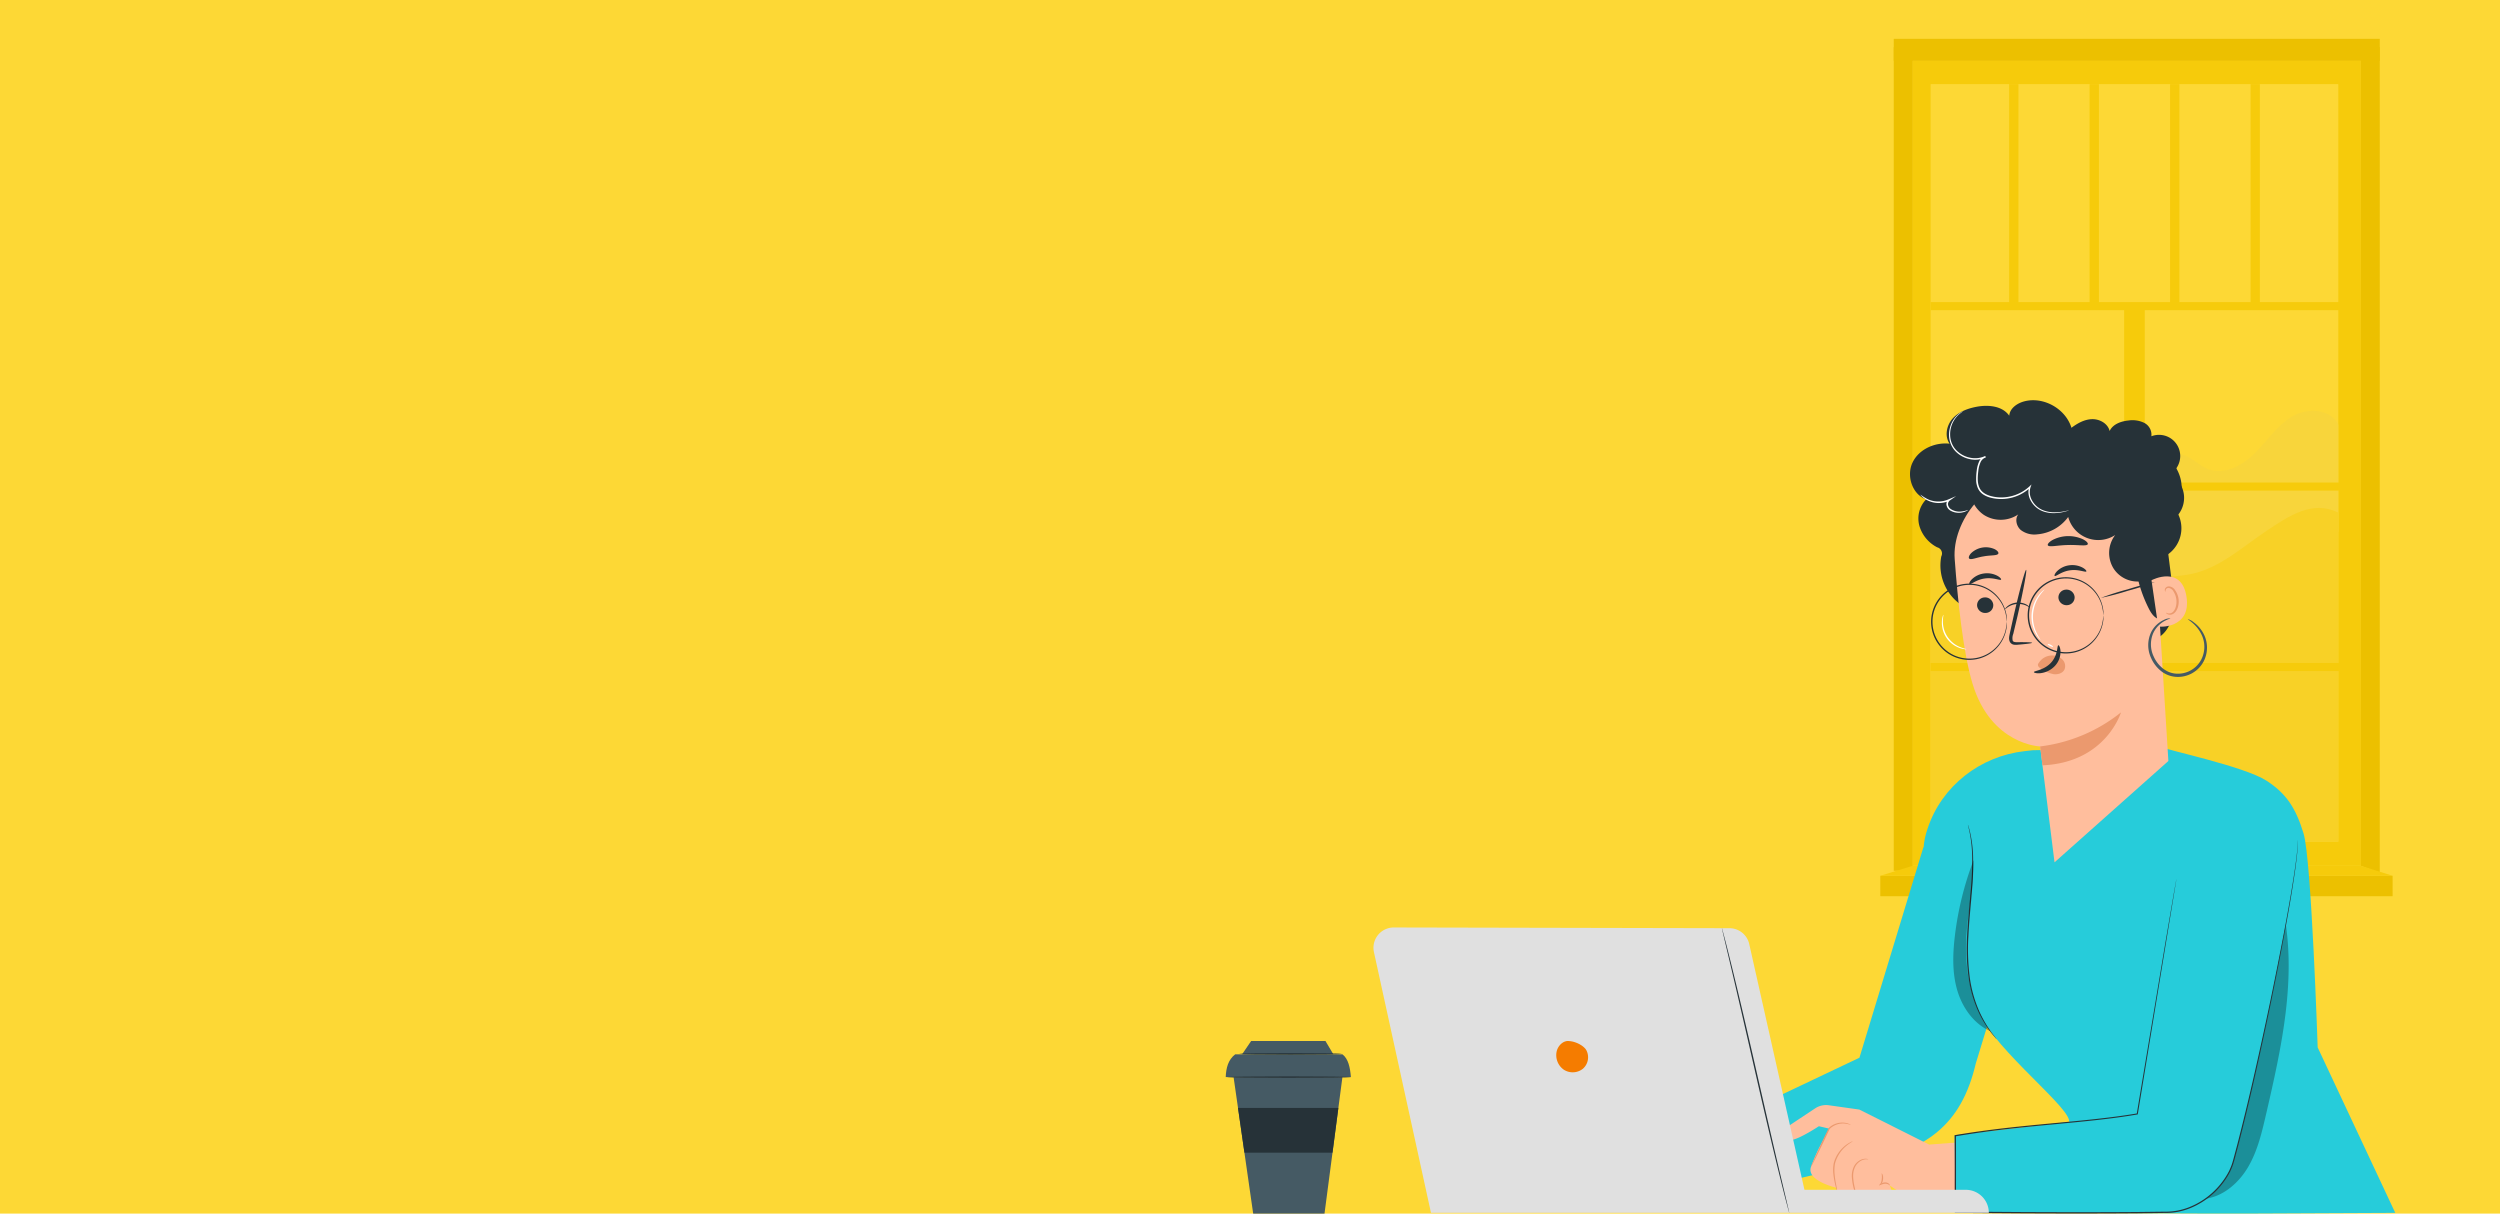<svg xmlns="http://www.w3.org/2000/svg" width="1030" height="500" viewBox="0 0 1030 500">
  <g id="Grupo_124214" data-name="Grupo 124214" transform="translate(-285 -5818)">
    <rect id="Rectángulo_35200" data-name="Rectángulo 35200" width="1030" height="500" transform="translate(285 5818)" fill="#fdd835"/>
    <g id="Grupo_82813" data-name="Grupo 82813" transform="translate(741.538 5798.474)">
      <g id="Background_Complete" data-name="Background Complete" transform="translate(318.148 35.526)">
        <g id="Grupo_82545" data-name="Grupo 82545">
          <g id="Grupo_82527" data-name="Grupo 82527" transform="translate(13.348 9.049)">
            <rect id="Rectángulo_35187" data-name="Rectángulo 35187" width="184.62" height="331.657" fill="#f6cb0b"/>
          </g>
          <g id="Grupo_82528" data-name="Grupo 82528" transform="translate(20.726 18.667)">
            <rect id="Rectángulo_35188" data-name="Rectángulo 35188" width="167.964" height="312.159" fill="#fdd835"/>
          </g>
          <g id="Grupo_82529" data-name="Grupo 82529" transform="translate(197.969 3.424)">
            <path id="Trazado_116401" data-name="Trazado 116401" d="M471.255,378.836l-7.809-2.99V38.565h7.809Z" transform="translate(-463.447 -38.565)" fill="#ecc000"/>
          </g>
          <g id="Grupo_82530" data-name="Grupo 82530" transform="translate(61.902 153.276)">
            <path id="Trazado_116402" data-name="Trazado 116402" d="M342.7,238.568q21.811-20.273,43.621-40.544c5.528-5.139,12.752-10.673,19.861-8.141,3.42,1.218,5.993,4.137,9.343,5.533,6.7,2.79,14.347-1.237,19.5-6.348s9.213-11.5,15.451-15.209,15.93-3.234,19.013,3.333v44.127L406.1,248.461Z" transform="translate(-342.705 -171.54)" fill="#f8d53b"/>
          </g>
          <g id="Grupo_82531" data-name="Grupo 82531" transform="translate(20.726 192.188)">
            <path id="Trazado_116403" data-name="Trazado 116403" d="M306.166,208.823c16.074-6.546,32.115-.983,43.62,12.013,2.423,2.735,4.627,5.895,7.954,7.4,4.507,2.043,9.712.514,14.627-.043a36.787,36.787,0,0,1,34.6,16.77l-53.666,26.4-47.133-.343Z" transform="translate(-306.166 -206.069)" fill="#f8d126"/>
          </g>
          <g id="Grupo_82532" data-name="Grupo 82532" transform="translate(20.726 193.272)" style="isolation: isolate">
            <path id="Trazado_116404" data-name="Trazado 116404" d="M474.129,208.92c-10.586-5.113-19.906,1.073-29.673,7.618s-18.843,14.937-30.3,17.573c-7.655,1.761-15.858.784-23.257,3.42-15.078,5.37-23.8,24.515-39.775,25.428-8.676.5-16.458-4.763-24.2-8.709s-13.851-7.692-20.756-2.414v92.749H474.129Z" transform="translate(-306.166 -207.031)" fill="#f8d126"/>
          </g>
          <g id="Grupo_82533" data-name="Grupo 82533" transform="translate(20.726 108.466)">
            <rect id="Rectángulo_35189" data-name="Rectángulo 35189" width="171.611" height="3.324" fill="#f6cb0b"/>
          </g>
          <g id="Grupo_82534" data-name="Grupo 82534" transform="translate(20.726 182.803)">
            <rect id="Rectángulo_35190" data-name="Rectángulo 35190" width="171.611" height="3.324" fill="#f6cb0b"/>
          </g>
          <g id="Grupo_82535" data-name="Grupo 82535" transform="translate(20.726 257.141)">
            <rect id="Rectángulo_35191" data-name="Rectángulo 35191" width="171.611" height="3.324" fill="#f6cb0b"/>
          </g>
          <g id="Grupo_82536" data-name="Grupo 82536" transform="translate(100.464 110.128)">
            <rect id="Rectángulo_35192" data-name="Rectángulo 35192" width="229.549" height="8.486" transform="translate(0 229.549) rotate(-90)" fill="#f6cb0b"/>
          </g>
          <g id="Grupo_82537" data-name="Grupo 82537" transform="translate(53.068 18.667)">
            <rect id="Rectángulo_35193" data-name="Rectángulo 35193" width="3.844" height="91.461" fill="#f6cb0b"/>
          </g>
          <g id="Grupo_82538" data-name="Grupo 82538" transform="translate(86.226 18.667)">
            <rect id="Rectángulo_35194" data-name="Rectángulo 35194" width="3.844" height="91.461" fill="#f6cb0b"/>
          </g>
          <g id="Grupo_82539" data-name="Grupo 82539" transform="translate(119.383 18.667)">
            <rect id="Rectángulo_35195" data-name="Rectángulo 35195" width="3.844" height="91.461" fill="#f6cb0b"/>
          </g>
          <g id="Grupo_82540" data-name="Grupo 82540" transform="translate(152.541 18.667)">
            <rect id="Rectángulo_35196" data-name="Rectángulo 35196" width="3.844" height="91.461" fill="#f6cb0b"/>
          </g>
          <g id="Grupo_82541" data-name="Grupo 82541" transform="translate(5.54 3.424)">
            <rect id="Rectángulo_35197" data-name="Rectángulo 35197" width="7.809" height="339.334" fill="#ecc000"/>
          </g>
          <g id="Grupo_82542" data-name="Grupo 82542" transform="translate(5.54)">
            <rect id="Rectángulo_35198" data-name="Rectángulo 35198" width="200.237" height="9.049" fill="#ecc000"/>
          </g>
          <g id="Grupo_82543" data-name="Grupo 82543" transform="translate(0 344.811)">
            <rect id="Rectángulo_35199" data-name="Rectángulo 35199" width="211.063" height="8.431" fill="#ecc000"/>
          </g>
          <g id="Grupo_82544" data-name="Grupo 82544" transform="translate(0 340.706)">
            <path id="Trazado_116405" data-name="Trazado 116405" d="M485.743,337.86l13.094,4.106H287.774l13.348-4.106Z" transform="translate(-287.774 -337.86)" fill="#f6cb0b"/>
          </g>
        </g>
      </g>
      <g id="Coffee" transform="translate(48.462 448.419)">
        <g id="Grupo_82554" data-name="Grupo 82554">
          <g id="Grupo_82546" data-name="Grupo 82546" transform="translate(3.234 14.868)">
            <path id="Trazado_116406" data-name="Trazado 116406" d="M51.332,415.111l8.076,56.239H88.794l7.383-56.239Z" transform="translate(-51.332 -415.111)" fill="#455a64"/>
          </g>
          <g id="Grupo_82547" data-name="Grupo 82547" transform="translate(0 5.489)">
            <path id="Trazado_116407" data-name="Trazado 116407" d="M48.462,416.167c.143-3.781,1.009-7.154,3.9-9.379H96.541c2.425,1.835,3.166,5.395,3.489,9.379Z" transform="translate(-48.462 -406.788)" fill="#455a64"/>
          </g>
          <g id="Grupo_82548" data-name="Grupo 82548" transform="translate(6.736)">
            <path id="Trazado_116408" data-name="Trazado 116408" d="M54.44,407.406l3.734-5.489H88.791l3.258,5.489Z" transform="translate(-54.44 -401.917)" fill="#455a64"/>
          </g>
          <g id="Grupo_82550" data-name="Grupo 82550" transform="translate(5.488 5.012)">
            <g id="Grupo_82549" data-name="Grupo 82549">
              <path id="Trazado_116409" data-name="Trazado 116409" d="M95.726,406.655c0,.161-9.491.291-21.2.291s-21.2-.13-21.2-.291,9.489-.291,21.2-.291S95.726,406.495,95.726,406.655Z" transform="translate(-53.332 -406.364)" fill="#263238"/>
            </g>
          </g>
          <g id="Grupo_82552" data-name="Grupo 82552" transform="translate(0.459 14.578)">
            <g id="Grupo_82551" data-name="Grupo 82551">
              <path id="Trazado_116410" data-name="Trazado 116410" d="M99.978,415.144c0,.16-11.442.291-25.553.291s-25.556-.131-25.556-.291,11.439-.291,25.556-.291S99.978,414.983,99.978,415.144Z" transform="translate(-48.869 -414.853)" fill="#263238"/>
            </g>
          </g>
          <g id="Grupo_82553" data-name="Grupo 82553" transform="translate(5.058 27.568)">
            <path id="Trazado_116411" data-name="Trazado 116411" d="M52.95,426.38H94.3l-2.419,18.429H55.6Z" transform="translate(-52.95 -426.38)" fill="#263238"/>
          </g>
        </g>
      </g>
      <g id="Character" transform="translate(109.327 184.421)">
        <g id="Grupo_82812" data-name="Grupo 82812" transform="translate(0 0)">
          <g id="Grupo_82805" data-name="Grupo 82805" transform="translate(144.785)">
            <g id="Grupo_82583" data-name="Grupo 82583" transform="translate(0 143.133)">
              <g id="Grupo_82555" data-name="Grupo 82555" transform="translate(0 40.961)">
                <path id="Trazado_116412" data-name="Trazado 116412" d="M312.759,331.012,286.392,417.8l-55.441,26.33,3.669,29.783,52.046-12.394c27.293-5.521,41.617-15.727,47.662-41.358l10.441-34.127Z" transform="translate(-230.951 -331.012)" fill="#26ccda"/>
              </g>
              <g id="Grupo_82580" data-name="Grupo 82580" transform="translate(20.914)">
                <g id="Grupo_82557" data-name="Grupo 82557" transform="translate(166.911 16.053)">
                  <g id="Grupo_82556" data-name="Grupo 82556">
                    <path id="Trazado_116413" data-name="Trazado 116413" d="M424.791,308.961a9.494,9.494,0,0,1-1.569.165,39.318,39.318,0,0,0-4.239.523,19.494,19.494,0,0,0-5.905,2.105,27.861,27.861,0,0,0-6.172,4.582,30.412,30.412,0,0,0-4.466,6.283,54.726,54.726,0,0,0-2.717,5.726c-.683,1.674-1.181,3.051-1.524,4a9.2,9.2,0,0,1-.571,1.469,8.279,8.279,0,0,1,.367-1.536c.282-.976.726-2.378,1.367-4.081A48.933,48.933,0,0,1,402,322.376a29.651,29.651,0,0,1,4.513-6.42,27.253,27.253,0,0,1,6.33-4.647,19.036,19.036,0,0,1,6.076-2.042,29.9,29.9,0,0,1,4.3-.354A8.06,8.06,0,0,1,424.791,308.961Z" transform="translate(-397.622 -308.909)" fill="#263238"/>
                  </g>
                </g>
                <g id="Grupo_82569" data-name="Grupo 82569" transform="translate(0 147.258)">
                  <g id="Grupo_82558" data-name="Grupo 82558">
                    <path id="Trazado_116414" data-name="Trazado 116414" d="M249.51,437.484l16.411-10.877a8.147,8.147,0,0,1,5.5-1.19l12.558,1.772,28.777,14.432,14.485-1.113-1.182,25.069s-12.825-.02-17.835-1.146-11.78-6.017-11.78-6.017,1.544,2.623.591,4.543-7.869,4.631-7.869,4.631-4.871,1.418-5.524-2c0,0-8.49.651-8.954-6.138,0,0-12.758-2.906-10.591-8.733,1.609-4.327,3.179-7.465,3.179-7.465l4.273-8.214-4.226-.98s-8.043,5.328-11.445,5.7S249.51,437.484,249.51,437.484Z" transform="translate(-249.51 -425.337)" fill="#ffbe9d"/>
                  </g>
                  <g id="Grupo_82560" data-name="Grupo 82560" transform="translate(23.688 14.925)">
                    <g id="Grupo_82559" data-name="Grupo 82559">
                      <path id="Trazado_116415" data-name="Trazado 116415" d="M278.627,438.587c.051.094-1.215.636-2.857,2.053a14.314,14.314,0,0,0-4.436,6.984,15.674,15.674,0,0,0-.186,4.606c.128,1.429.339,2.711.532,3.785a30.429,30.429,0,0,1,.6,3.5,3.17,3.17,0,0,1-.329-.9c-.176-.588-.408-1.446-.652-2.519a33.86,33.86,0,0,1-.656-3.815,15.226,15.226,0,0,1,.156-4.777,13.806,13.806,0,0,1,4.722-7.158,12.046,12.046,0,0,1,2.209-1.411A2.808,2.808,0,0,1,278.627,438.587Z" transform="translate(-270.53 -438.582)" fill="#eb996e"/>
                    </g>
                  </g>
                  <g id="Grupo_82562" data-name="Grupo 82562" transform="translate(31.388 22.117)">
                    <g id="Grupo_82561" data-name="Grupo 82561">
                      <path id="Trazado_116416" data-name="Trazado 116416" d="M284.186,445.218a6.681,6.681,0,0,1-.894-.026,4.738,4.738,0,0,0-2.257.664,5.993,5.993,0,0,0-2.359,2.529,8.847,8.847,0,0,0-.754,4.218,25.08,25.08,0,0,0,.68,4.357c.285,1.34.561,2.539.832,3.535.532,1.995,1.018,3.184.939,3.217a2.643,2.643,0,0,1-.44-.8,21.8,21.8,0,0,1-.872-2.312c-.321-.993-.638-2.2-.951-3.534a23.03,23.03,0,0,1-.736-4.446,9.02,9.02,0,0,1,.851-4.467,6.187,6.187,0,0,1,2.625-2.643,4.538,4.538,0,0,1,2.45-.536A1.866,1.866,0,0,1,284.186,445.218Z" transform="translate(-277.363 -444.964)" fill="#eb996e"/>
                    </g>
                  </g>
                  <g id="Grupo_82564" data-name="Grupo 82564" transform="translate(42.61 31.874)">
                    <g id="Grupo_82563" data-name="Grupo 82563">
                      <path id="Trazado_116417" data-name="Trazado 116417" d="M287.333,454.929c-.055-.037.066-.335.453-.642a3.322,3.322,0,0,1,1.76-.655,2.445,2.445,0,0,1,1.836.514c.382.357.409.7.352.714-.08.039-.234-.2-.584-.4a2.7,2.7,0,0,0-1.56-.277A7,7,0,0,0,287.333,454.929Z" transform="translate(-287.321 -453.621)" fill="#eb996e"/>
                    </g>
                  </g>
                  <g id="Grupo_82566" data-name="Grupo 82566" transform="translate(42.886 28.17)">
                    <g id="Grupo_82565" data-name="Grupo 82565">
                      <path id="Trazado_116418" data-name="Trazado 116418" d="M288.364,450.34c.056-.044.3.188.441.663a4.521,4.521,0,0,1,.115,1.874,3.609,3.609,0,0,1-.678,1.768c-.317.4-.64.5-.668.438-.046-.072.157-.264.344-.649a5.257,5.257,0,0,0,.46-1.632,8.049,8.049,0,0,0,.048-1.722C288.39,450.64,288.3,450.385,288.364,450.34Z" transform="translate(-287.566 -450.334)" fill="#eb996e"/>
                    </g>
                  </g>
                  <g id="Grupo_82568" data-name="Grupo 82568" transform="translate(14.586 7.222)">
                    <g id="Grupo_82567" data-name="Grupo 82567">
                      <path id="Trazado_116419" data-name="Trazado 116419" d="M262.459,449.9a3.954,3.954,0,0,1,.359-1.007c.264-.633.663-1.542,1.165-2.658,1.005-2.236,2.429-5.307,4.031-8.684.578-1.209,1.135-2.376,1.655-3.463l.019-.042.03-.029a7.752,7.752,0,0,1,3.442-1.979,7.94,7.94,0,0,1,3.118-.232,6.9,6.9,0,0,1,1.974.538,2,2,0,0,1,.632.373,13.457,13.457,0,0,0-2.639-.581,7.9,7.9,0,0,0-6.151,2.249l.048-.071c-.513,1.091-1.064,2.259-1.634,3.472-1.6,3.379-3.081,6.423-4.176,8.615-.548,1.1-1,1.98-1.323,2.585A4.017,4.017,0,0,1,262.459,449.9Z" transform="translate(-262.453 -431.746)" fill="#eb996e"/>
                    </g>
                  </g>
                </g>
                <g id="Grupo_82579" data-name="Grupo 82579" transform="translate(60.893)">
                  <g id="Grupo_82570" data-name="Grupo 82570">
                    <path id="Trazado_116420" data-name="Trazado 116420" d="M465.97,418.162s-2.552-77.4-5.807-88.1-7.238-16.577-15.29-21.782c-9.172-5.928-41.241-12.637-42.338-13.617l-53.949,1.069-3.242.358c-18.39,2.037-34.282,14.343-40.09,31.911q-.335,1.011-.641,2.06c-6.536,22.368,19.1,54.531,19.095,53.116.064,6.679.5,13.08,1.644,17.644,3.72,14.888,36.274,39.869,38.135,47.145s2.8,38.367,2.8,38.367,50.839.385,73.589.273c18.494-.092,58.054-.273,58.054-.273Z" transform="translate(-303.545 -294.664)" fill="#26ccda"/>
                  </g>
                  <g id="Grupo_82572" data-name="Grupo 82572" transform="translate(17.823 31.719)">
                    <g id="Grupo_82571" data-name="Grupo 82571">
                      <path id="Trazado_116421" data-name="Trazado 116421" d="M319.84,322.811a5.875,5.875,0,0,1,.3.882,25.92,25.92,0,0,1,.685,2.582,50.53,50.53,0,0,1,1.173,9.752,127.18,127.18,0,0,1-.516,14.556c-.426,5.462-1.086,11.448-1.4,17.75a90.348,90.348,0,0,0,.59,17.726,51.9,51.9,0,0,0,3.971,13.88,50.019,50.019,0,0,0,4.908,8.434c.684.931,1.26,1.621,1.623,2.111a5.817,5.817,0,0,1,.544.757,5.9,5.9,0,0,1-.629-.686c-.391-.468-1-1.138-1.708-2.053a46.84,46.84,0,0,1-5.09-8.4,51.152,51.152,0,0,1-4.119-13.967,88.584,88.584,0,0,1-.638-17.83c.316-6.323.992-12.312,1.445-17.764a134.816,134.816,0,0,0,.632-14.5,54.473,54.473,0,0,0-.994-9.719c-.192-1.142-.448-2-.583-2.6A5.986,5.986,0,0,1,319.84,322.811Z" transform="translate(-319.361 -322.811)" fill="#263238"/>
                    </g>
                  </g>
                  <g id="Grupo_82574" data-name="Grupo 82574" transform="translate(116.158 67.145)" opacity="0.3">
                    <g id="Grupo_82573" data-name="Grupo 82573">
                      <path id="Trazado_116422" data-name="Trazado 116422" d="M438.778,354.247A788.59,788.59,0,0,0,412.606,462.39l-5.985,10.59c7.531-1.049,13.826-6.616,17.661-13.183s5.6-14.1,7.314-21.512C437.987,410.671,444.4,382.027,438.778,354.247Z" transform="translate(-406.621 -354.247)"/>
                    </g>
                  </g>
                  <g id="Grupo_82578" data-name="Grupo 82578" transform="translate(12.848 19.619)">
                    <g id="Grupo_82575" data-name="Grupo 82575">
                      <path id="Trazado_116423" data-name="Trazado 116423" d="M314.946,452.13l75.255-8.766s15.721-95.16,16.159-96.854,5.7-31.324,20.608-33.864,28.5,3.386,29.377,17.779c.7,11.513-16,94.179-26.525,132.463-3.027,11.01-15.1,20.758-26.893,20.981-30.755.579-87.63,0-87.63,0Z" transform="translate(-314.946 -312.074)" fill="#26ccda"/>
                    </g>
                    <g id="Grupo_82577" data-name="Grupo 82577" transform="translate(0 18.351)">
                      <g id="Grupo_82576" data-name="Grupo 82576">
                        <path id="Trazado_116424" data-name="Trazado 116424" d="M406.359,344.443c-.3,1.824-6.283,38.2-15.938,96.89l-.026.158-.158.027c-22.162,3.8-47.449,4.3-74.978,9.023l.221-.265c.1,8.8-.019,22,.088,31.522l-.269-.269,28.471.2c15.923.074,31.471.091,46.484-.027l11.156-.14a26.189,26.189,0,0,0,10.58-2,31.733,31.733,0,0,0,15.452-13.665l.609-1.126.507-1.169a19.966,19.966,0,0,0,.868-2.379c.489-1.618.888-3.271,1.332-4.889.885-3.241,1.672-6.462,2.477-9.628q2.372-9.51,4.427-18.489c2.756-11.954,5.178-23.123,7.322-33.333,4.239-20.43,7.382-37.025,9.227-48.545.463-2.879.871-5.439,1.157-7.665q.228-1.667.42-3.078.147-1.411.266-2.559a31.243,31.243,0,0,0,.236-3.481c.027-.787.055-1.19.055-1.19s.01.4,0,1.19a28.7,28.7,0,0,1-.181,3.49q-.108,1.149-.24,2.566-.181,1.411-.394,3.083c-.27,2.231-.663,4.794-1.109,7.678-1.781,11.536-4.866,28.145-9.057,48.591-2.121,10.217-4.521,21.393-7.258,33.357q-2.055,8.971-4.4,18.5c-.8,3.169-1.584,6.392-2.466,9.637-.444,1.624-.837,3.265-1.331,4.905a20.508,20.508,0,0,1-.885,2.432l-.517,1.193-.619,1.147a32.221,32.221,0,0,1-15.7,13.907,26.743,26.743,0,0,1-10.77,2.051l-11.161.146c-15.017.125-30.567.113-46.491.039l-28.474-.2-.267,0,0-.267c-.1-9.517.019-22.719-.076-31.522l0-.228.224-.037c27.534-4.688,52.826-5.167,74.992-8.941l-.183.184c4.916-29.393,8.965-53.6,11.786-70.474,1.439-8.418,2.565-15,3.332-19.5.4-2.231.7-3.941.908-5.1S406.359,344.443,406.359,344.443Z" transform="translate(-314.946 -328.358)" fill="#263238"/>
                      </g>
                    </g>
                  </g>
                </g>
              </g>
              <g id="Grupo_82582" data-name="Grupo 82582" transform="translate(94.104 46.343)" opacity="0.3">
                <g id="Grupo_82581" data-name="Grupo 82581">
                  <path id="Trazado_116425" data-name="Trazado 116425" d="M319.684,372.875c-.192-11.826,3.182-24.234,3.133-37.087a130.618,130.618,0,0,0-7.744,31.549c-.861,7.4-1.068,15.022,1.046,22.162s6.839,13.792,13.656,16.792C322.709,396.805,319.875,384.7,319.684,372.875Z" transform="translate(-314.457 -335.788)"/>
                </g>
              </g>
            </g>
            <g id="Grupo_82804" data-name="Grupo 82804" transform="translate(76.276)">
              <g id="Grupo_82584" data-name="Grupo 82584">
                <path id="Trazado_116426" data-name="Trazado 116426" d="M319.274,251.658a19.735,19.735,0,0,1-7.76-19.65,2.62,2.62,0,0,0-1.681-3.756,14.553,14.553,0,0,1-7.337-8.84,11.319,11.319,0,0,1,2.8-10.924c-5.745-1.977-8.249-9.689-5.614-15.185s9.213-8.4,15.252-7.751c-2.115-3.054-1.26-7.493,1.191-10.28s6.125-4.183,9.76-4.892c4.889-.956,10.779-.45,13.631,3.653.231-3.057,3.26-5.155,6.215-5.923,7.924-2.062,17.014,3.043,19.417,10.9,2.506-1.886,5.4-3.495,8.534-3.56s6.47,1.827,7.2,4.886c1.292-2.817,4.65-4.015,7.722-4.329a11.1,11.1,0,0,1,6.514.964,5.485,5.485,0,0,1,2.957,5.532,8.731,8.731,0,0,1,7.693,15.6,11.136,11.136,0,0,1,.994,18.922c1.871.134,2.834,2.651,2.016,4.345s-2.746,2.564-4.6,2.854l2.444,19.332c.526,4.158,1.05,8.4.259,12.517s-3.131,8.159-6.924,9.9" transform="translate(-298.636 -167.652)" fill="#263238"/>
              </g>
              <g id="Grupo_82749" data-name="Grupo 82749" transform="translate(18.344 31.373)">
                <g id="Grupo_82748" data-name="Grupo 82748">
                  <g id="Grupo_82715" data-name="Grupo 82715">
                    <g id="Grupo_82714" data-name="Grupo 82714">
                      <g id="Grupo_82713" data-name="Grupo 82713">
                        <g id="Grupo_82590" data-name="Grupo 82590">
                          <g id="Grupo_82589" data-name="Grupo 82589">
                            <g id="Grupo_82588" data-name="Grupo 82588">
                              <g id="Grupo_82587" data-name="Grupo 82587">
                                <g id="Grupo_82586" data-name="Grupo 82586">
                                  <g id="Grupo_82585" data-name="Grupo 82585">
                                    <path id="Trazado_116427" data-name="Trazado 116427" d="M314.978,229.506c-1.147-15.695,13.423-33.53,29.081-34.015l51.365,2.678.978,8.394,6.614,106.187-46.91,41.755-5.931-47.754s-20.242-.577-27.881-25.951C318.494,268.181,316.253,246.943,314.978,229.506Z" transform="translate(-314.915 -195.491)" fill="#ffbe9d"/>
                                  </g>
                                </g>
                              </g>
                            </g>
                          </g>
                        </g>
                        <g id="Grupo_82620" data-name="Grupo 82620" transform="translate(6.055 39.916)">
                          <g id="Grupo_82604" data-name="Grupo 82604" transform="translate(3.227 9.947)">
                            <g id="Grupo_82603" data-name="Grupo 82603">
                              <g id="Grupo_82602" data-name="Grupo 82602">
                                <g id="Grupo_82601" data-name="Grupo 82601">
                                  <g id="Grupo_82600" data-name="Grupo 82600">
                                    <g id="Grupo_82599" data-name="Grupo 82599">
                                      <g id="Grupo_82598" data-name="Grupo 82598">
                                        <g id="Grupo_82597" data-name="Grupo 82597">
                                          <g id="Grupo_82596" data-name="Grupo 82596">
                                            <g id="Grupo_82595" data-name="Grupo 82595">
                                              <g id="Grupo_82594" data-name="Grupo 82594">
                                                <g id="Grupo_82593" data-name="Grupo 82593">
                                                  <g id="Grupo_82592" data-name="Grupo 82592">
                                                    <g id="Grupo_82591" data-name="Grupo 82591">
                                                      <path id="Trazado_116428" data-name="Trazado 116428" d="M323.168,243.222a3.347,3.347,0,0,0,3.651,2.915,3.205,3.205,0,0,0,3-3.469,3.347,3.347,0,0,0-3.648-2.919A3.208,3.208,0,0,0,323.168,243.222Z" transform="translate(-323.152 -239.738)" fill="#263238"/>
                                                    </g>
                                                  </g>
                                                </g>
                                              </g>
                                            </g>
                                          </g>
                                        </g>
                                      </g>
                                    </g>
                                  </g>
                                </g>
                              </g>
                            </g>
                          </g>
                          <g id="Grupo_82619" data-name="Grupo 82619">
                            <g id="Grupo_82618" data-name="Grupo 82618">
                              <g id="Grupo_82617" data-name="Grupo 82617">
                                <g id="Grupo_82616" data-name="Grupo 82616">
                                  <g id="Grupo_82615" data-name="Grupo 82615">
                                    <g id="Grupo_82614" data-name="Grupo 82614">
                                      <g id="Grupo_82613" data-name="Grupo 82613">
                                        <g id="Grupo_82612" data-name="Grupo 82612">
                                          <g id="Grupo_82611" data-name="Grupo 82611">
                                            <g id="Grupo_82610" data-name="Grupo 82610">
                                              <g id="Grupo_82609" data-name="Grupo 82609">
                                                <g id="Grupo_82608" data-name="Grupo 82608">
                                                  <g id="Grupo_82607" data-name="Grupo 82607">
                                                    <g id="Grupo_82606" data-name="Grupo 82606">
                                                      <g id="Grupo_82605" data-name="Grupo 82605">
                                                        <path id="Trazado_116429" data-name="Trazado 116429" d="M320.365,235.384c.47.378,2.725-1.832,6.289-2.314,3.554-.531,6.42.95,6.747.458.163-.219-.362-.944-1.614-1.621a9.139,9.139,0,0,0-5.475-.9,8.787,8.787,0,0,0-4.931,2.383C320.4,234.382,320.137,235.217,320.365,235.384Z" transform="translate(-320.288 -230.912)" fill="#263238"/>
                                                      </g>
                                                    </g>
                                                  </g>
                                                </g>
                                              </g>
                                            </g>
                                          </g>
                                        </g>
                                      </g>
                                    </g>
                                  </g>
                                </g>
                              </g>
                            </g>
                          </g>
                        </g>
                        <g id="Grupo_82650" data-name="Grupo 82650" transform="translate(41.184 36.547)">
                          <g id="Grupo_82634" data-name="Grupo 82634" transform="translate(1.614 10.11)">
                            <g id="Grupo_82633" data-name="Grupo 82633">
                              <g id="Grupo_82632" data-name="Grupo 82632">
                                <g id="Grupo_82631" data-name="Grupo 82631">
                                  <g id="Grupo_82630" data-name="Grupo 82630">
                                    <g id="Grupo_82629" data-name="Grupo 82629">
                                      <g id="Grupo_82628" data-name="Grupo 82628">
                                        <g id="Grupo_82627" data-name="Grupo 82627">
                                          <g id="Grupo_82626" data-name="Grupo 82626">
                                            <g id="Grupo_82625" data-name="Grupo 82625">
                                              <g id="Grupo_82624" data-name="Grupo 82624">
                                                <g id="Grupo_82623" data-name="Grupo 82623">
                                                  <g id="Grupo_82622" data-name="Grupo 82622">
                                                    <g id="Grupo_82621" data-name="Grupo 82621">
                                                      <path id="Trazado_116430" data-name="Trazado 116430" d="M352.908,240.376a3.347,3.347,0,0,0,3.651,2.917,3.205,3.205,0,0,0,3-3.469,3.346,3.346,0,0,0-3.648-2.919A3.209,3.209,0,0,0,352.908,240.376Z" transform="translate(-352.892 -236.893)" fill="#263238"/>
                                                    </g>
                                                  </g>
                                                </g>
                                              </g>
                                            </g>
                                          </g>
                                        </g>
                                      </g>
                                    </g>
                                  </g>
                                </g>
                              </g>
                            </g>
                          </g>
                          <g id="Grupo_82649" data-name="Grupo 82649">
                            <g id="Grupo_82648" data-name="Grupo 82648">
                              <g id="Grupo_82647" data-name="Grupo 82647">
                                <g id="Grupo_82646" data-name="Grupo 82646">
                                  <g id="Grupo_82645" data-name="Grupo 82645">
                                    <g id="Grupo_82644" data-name="Grupo 82644">
                                      <g id="Grupo_82643" data-name="Grupo 82643">
                                        <g id="Grupo_82642" data-name="Grupo 82642">
                                          <g id="Grupo_82641" data-name="Grupo 82641">
                                            <g id="Grupo_82640" data-name="Grupo 82640">
                                              <g id="Grupo_82639" data-name="Grupo 82639">
                                                <g id="Grupo_82638" data-name="Grupo 82638">
                                                  <g id="Grupo_82637" data-name="Grupo 82637">
                                                    <g id="Grupo_82636" data-name="Grupo 82636">
                                                      <g id="Grupo_82635" data-name="Grupo 82635">
                                                        <path id="Trazado_116431" data-name="Trazado 116431" d="M351.537,232.395c.47.376,2.728-1.833,6.289-2.314,3.553-.532,6.42.949,6.748.458.161-.22-.358-.945-1.616-1.622a9.133,9.133,0,0,0-5.472-.9,8.806,8.806,0,0,0-4.934,2.383C351.575,231.392,351.309,232.228,351.537,232.395Z" transform="translate(-351.46 -227.922)" fill="#263238"/>
                                                      </g>
                                                    </g>
                                                  </g>
                                                </g>
                                              </g>
                                            </g>
                                          </g>
                                        </g>
                                      </g>
                                    </g>
                                  </g>
                                </g>
                              </g>
                            </g>
                          </g>
                        </g>
                        <g id="Grupo_82666" data-name="Grupo 82666" transform="translate(22.474 38.514)">
                          <g id="Grupo_82665" data-name="Grupo 82665">
                            <g id="Grupo_82664" data-name="Grupo 82664">
                              <g id="Grupo_82663" data-name="Grupo 82663">
                                <g id="Grupo_82662" data-name="Grupo 82662">
                                  <g id="Grupo_82661" data-name="Grupo 82661">
                                    <g id="Grupo_82660" data-name="Grupo 82660">
                                      <g id="Grupo_82659" data-name="Grupo 82659">
                                        <g id="Grupo_82658" data-name="Grupo 82658">
                                          <g id="Grupo_82657" data-name="Grupo 82657">
                                            <g id="Grupo_82656" data-name="Grupo 82656">
                                              <g id="Grupo_82655" data-name="Grupo 82655">
                                                <g id="Grupo_82654" data-name="Grupo 82654">
                                                  <g id="Grupo_82653" data-name="Grupo 82653">
                                                    <g id="Grupo_82652" data-name="Grupo 82652">
                                                      <g id="Grupo_82651" data-name="Grupo 82651">
                                                        <path id="Trazado_116432" data-name="Trazado 116432" d="M344.325,259.715c-.011-.205-2.28-.284-5.932-.251-.922.03-1.808-.034-2.046-.636a4.713,4.713,0,0,1,.238-2.793q.83-3.5,1.741-7.331c2.385-10.424,3.977-18.945,3.559-19.037s-2.692,8.281-5.077,18.7q-.847,3.851-1.622,7.357c-.2,1.086-.634,2.345.017,3.651a2.306,2.306,0,0,0,1.679,1.131,6.228,6.228,0,0,0,1.575,0C342.1,260.213,344.339,259.92,344.325,259.715Z" transform="translate(-334.857 -229.667)" fill="#263238"/>
                                                      </g>
                                                    </g>
                                                  </g>
                                                </g>
                                              </g>
                                            </g>
                                          </g>
                                        </g>
                                      </g>
                                    </g>
                                  </g>
                                </g>
                              </g>
                            </g>
                          </g>
                        </g>
                        <g id="Grupo_82681" data-name="Grupo 82681" transform="translate(35.261 97.235)">
                          <g id="Grupo_82680" data-name="Grupo 82680">
                            <g id="Grupo_82679" data-name="Grupo 82679">
                              <g id="Grupo_82678" data-name="Grupo 82678">
                                <g id="Grupo_82677" data-name="Grupo 82677">
                                  <g id="Grupo_82676" data-name="Grupo 82676">
                                    <g id="Grupo_82675" data-name="Grupo 82675">
                                      <g id="Grupo_82674" data-name="Grupo 82674">
                                        <g id="Grupo_82673" data-name="Grupo 82673">
                                          <g id="Grupo_82672" data-name="Grupo 82672">
                                            <g id="Grupo_82671" data-name="Grupo 82671">
                                              <g id="Grupo_82670" data-name="Grupo 82670">
                                                <g id="Grupo_82669" data-name="Grupo 82669">
                                                  <g id="Grupo_82668" data-name="Grupo 82668">
                                                    <g id="Grupo_82667" data-name="Grupo 82667">
                                                      <path id="Trazado_116433" data-name="Trazado 116433" d="M346.2,295.8a66.129,66.129,0,0,0,33.315-14.026s-6.174,20.687-32.348,21.814Z" transform="translate(-346.204 -281.775)" fill="#eb996e"/>
                                                    </g>
                                                  </g>
                                                </g>
                                              </g>
                                            </g>
                                          </g>
                                        </g>
                                      </g>
                                    </g>
                                  </g>
                                </g>
                              </g>
                            </g>
                          </g>
                        </g>
                        <g id="Grupo_82696" data-name="Grupo 82696" transform="translate(34.357 73.791)">
                          <g id="Grupo_82695" data-name="Grupo 82695">
                            <g id="Grupo_82694" data-name="Grupo 82694">
                              <g id="Grupo_82693" data-name="Grupo 82693">
                                <g id="Grupo_82692" data-name="Grupo 82692">
                                  <g id="Grupo_82691" data-name="Grupo 82691">
                                    <g id="Grupo_82690" data-name="Grupo 82690">
                                      <g id="Grupo_82689" data-name="Grupo 82689">
                                        <g id="Grupo_82688" data-name="Grupo 82688">
                                          <g id="Grupo_82687" data-name="Grupo 82687">
                                            <g id="Grupo_82686" data-name="Grupo 82686">
                                              <g id="Grupo_82685" data-name="Grupo 82685">
                                                <g id="Grupo_82684" data-name="Grupo 82684">
                                                  <g id="Grupo_82683" data-name="Grupo 82683">
                                                    <g id="Grupo_82682" data-name="Grupo 82682">
                                                      <path id="Trazado_116434" data-name="Trazado 116434" d="M345.671,264.162a6.471,6.471,0,0,1,5.428-3.188,5.9,5.9,0,0,1,4.345,1.625,3.777,3.777,0,0,1,.866,4.227c-.776,1.491-2.743,2.081-4.51,1.83a13.589,13.589,0,0,1-4.927-2.1,4,4,0,0,1-1.163-.92,1.21,1.21,0,0,1-.176-1.332" transform="translate(-345.403 -260.972)" fill="#eb996e"/>
                                                    </g>
                                                  </g>
                                                </g>
                                              </g>
                                            </g>
                                          </g>
                                        </g>
                                      </g>
                                    </g>
                                  </g>
                                </g>
                              </g>
                            </g>
                          </g>
                        </g>
                        <g id="Grupo_82712" data-name="Grupo 82712" transform="translate(32.704 69.593)">
                          <g id="Grupo_82711" data-name="Grupo 82711">
                            <g id="Grupo_82710" data-name="Grupo 82710">
                              <g id="Grupo_82709" data-name="Grupo 82709">
                                <g id="Grupo_82708" data-name="Grupo 82708">
                                  <g id="Grupo_82707" data-name="Grupo 82707">
                                    <g id="Grupo_82706" data-name="Grupo 82706">
                                      <g id="Grupo_82705" data-name="Grupo 82705">
                                        <g id="Grupo_82704" data-name="Grupo 82704">
                                          <g id="Grupo_82703" data-name="Grupo 82703">
                                            <g id="Grupo_82702" data-name="Grupo 82702">
                                              <g id="Grupo_82701" data-name="Grupo 82701">
                                                <g id="Grupo_82700" data-name="Grupo 82700">
                                                  <g id="Grupo_82699" data-name="Grupo 82699">
                                                    <g id="Grupo_82698" data-name="Grupo 82698">
                                                      <g id="Grupo_82697" data-name="Grupo 82697">
                                                        <path id="Trazado_116435" data-name="Trazado 116435" d="M354,257.248c-.584.046-.061,3.933-3,7.147s-7.11,3.352-7.066,3.9c-.021.251,1.02.629,2.768.436a9.7,9.7,0,0,0,5.928-3.035,8.526,8.526,0,0,0,2.264-5.958C354.822,258.092,354.259,257.19,354,257.248Z" transform="translate(-343.936 -257.246)" fill="#263238"/>
                                                      </g>
                                                    </g>
                                                  </g>
                                                </g>
                                              </g>
                                            </g>
                                          </g>
                                        </g>
                                      </g>
                                    </g>
                                  </g>
                                </g>
                              </g>
                            </g>
                          </g>
                        </g>
                      </g>
                    </g>
                  </g>
                  <g id="Grupo_82731" data-name="Grupo 82731" transform="translate(38.401 24.611)">
                    <g id="Grupo_82730" data-name="Grupo 82730">
                      <g id="Grupo_82729" data-name="Grupo 82729">
                        <g id="Grupo_82728" data-name="Grupo 82728">
                          <g id="Grupo_82727" data-name="Grupo 82727">
                            <g id="Grupo_82726" data-name="Grupo 82726">
                              <g id="Grupo_82725" data-name="Grupo 82725">
                                <g id="Grupo_82724" data-name="Grupo 82724">
                                  <g id="Grupo_82723" data-name="Grupo 82723">
                                    <g id="Grupo_82722" data-name="Grupo 82722">
                                      <g id="Grupo_82721" data-name="Grupo 82721">
                                        <g id="Grupo_82720" data-name="Grupo 82720">
                                          <g id="Grupo_82719" data-name="Grupo 82719">
                                            <g id="Grupo_82718" data-name="Grupo 82718">
                                              <g id="Grupo_82717" data-name="Grupo 82717">
                                                <g id="Grupo_82716" data-name="Grupo 82716">
                                                  <path id="Trazado_116436" data-name="Trazado 116436" d="M349.029,221.1c.486.924,3.98-.027,8.229-.1,4.25-.154,7.788.611,8.223-.339.192-.451-.522-1.285-2.013-2.041a14.244,14.244,0,0,0-12.534.33C349.485,219.786,348.816,220.657,349.029,221.1Z" transform="translate(-348.991 -217.33)" fill="#263238"/>
                                                </g>
                                              </g>
                                            </g>
                                          </g>
                                        </g>
                                      </g>
                                    </g>
                                  </g>
                                </g>
                              </g>
                            </g>
                          </g>
                        </g>
                      </g>
                    </g>
                  </g>
                  <g id="Grupo_82747" data-name="Grupo 82747" transform="translate(5.885 29.202)">
                    <g id="Grupo_82746" data-name="Grupo 82746">
                      <g id="Grupo_82745" data-name="Grupo 82745">
                        <g id="Grupo_82744" data-name="Grupo 82744">
                          <g id="Grupo_82743" data-name="Grupo 82743">
                            <g id="Grupo_82742" data-name="Grupo 82742">
                              <g id="Grupo_82741" data-name="Grupo 82741">
                                <g id="Grupo_82740" data-name="Grupo 82740">
                                  <g id="Grupo_82739" data-name="Grupo 82739">
                                    <g id="Grupo_82738" data-name="Grupo 82738">
                                      <g id="Grupo_82737" data-name="Grupo 82737">
                                        <g id="Grupo_82736" data-name="Grupo 82736">
                                          <g id="Grupo_82735" data-name="Grupo 82735">
                                            <g id="Grupo_82734" data-name="Grupo 82734">
                                              <g id="Grupo_82733" data-name="Grupo 82733">
                                                <g id="Grupo_82732" data-name="Grupo 82732">
                                                  <path id="Trazado_116437" data-name="Trazado 116437" d="M320.28,226.05c.738.727,3.078-.454,6.025-.9,2.931-.55,5.525-.2,5.985-1.134.195-.447-.309-1.208-1.507-1.827a8.79,8.79,0,0,0-9.676,1.639C320.178,224.807,319.95,225.692,320.28,226.05Z" transform="translate(-320.137 -221.404)" fill="#263238"/>
                                                </g>
                                              </g>
                                            </g>
                                          </g>
                                        </g>
                                      </g>
                                    </g>
                                  </g>
                                </g>
                              </g>
                            </g>
                          </g>
                        </g>
                      </g>
                    </g>
                  </g>
                </g>
              </g>
              <g id="Grupo_82750" data-name="Grupo 82750" transform="translate(24.727 14.12)">
                <path id="Trazado_116438" data-name="Trazado 116438" d="M320.824,200.092a13.062,13.062,0,0,0,5.431,13.2,12.925,12.925,0,0,0,14.216-.206c-1.489,1.883-.788,4.876,1.024,6.448a9.226,9.226,0,0,0,6.767,1.782,17.565,17.565,0,0,0,12.763-7.169,12.8,12.8,0,0,0,19.372,7.438,12.161,12.161,0,0,0-.758,13.68,11.731,11.731,0,0,0,21.612-5.133,13.215,13.215,0,0,0,2.376-20.837,7.915,7.915,0,0,0,4.152-6.7,16.043,16.043,0,0,0-1.929-7.959c-2.95-6.077-8.011-11.356-14.435-13.377s-14.18-.225-18.23,5.174a3.7,3.7,0,0,1-1.648,1.524c-.993.307-1.995-.381-2.806-1.033-3.593-2.9-7.36-6.03-11.925-6.642A12.389,12.389,0,0,0,343.8,188.51c-3.8-4.894-10.852-7.362-16.507-4.869s-8.534,10.391-5.017,15.491" transform="translate(-320.578 -180.182)" fill="#263238"/>
              </g>
              <g id="Grupo_82751" data-name="Grupo 82751" transform="translate(93.291 59.46)">
                <path id="Trazado_116439" data-name="Trazado 116439" d="M381.42,231.792a56.062,56.062,0,0,0,5.117,15.053c1.023,2.012,2.505,4.19,4.745,4.385,2.04.177,3.88-1.5,4.561-3.442a12.741,12.741,0,0,0,.147-6.1,165.02,165.02,0,0,0-5.182-21.272" transform="translate(-381.42 -220.415)" fill="#263238"/>
              </g>
              <g id="Grupo_82767" data-name="Grupo 82767" transform="translate(99.492 72.564)">
                <g id="Grupo_82766" data-name="Grupo 82766">
                  <g id="Grupo_82765" data-name="Grupo 82765">
                    <g id="Grupo_82764" data-name="Grupo 82764">
                      <g id="Grupo_82763" data-name="Grupo 82763">
                        <g id="Grupo_82762" data-name="Grupo 82762">
                          <g id="Grupo_82761" data-name="Grupo 82761">
                            <g id="Grupo_82760" data-name="Grupo 82760">
                              <g id="Grupo_82759" data-name="Grupo 82759">
                                <g id="Grupo_82758" data-name="Grupo 82758">
                                  <g id="Grupo_82757" data-name="Grupo 82757">
                                    <g id="Grupo_82756" data-name="Grupo 82756">
                                      <g id="Grupo_82755" data-name="Grupo 82755">
                                        <g id="Grupo_82754" data-name="Grupo 82754">
                                          <g id="Grupo_82753" data-name="Grupo 82753">
                                            <g id="Grupo_82752" data-name="Grupo 82752">
                                              <path id="Trazado_116440" data-name="Trazado 116440" d="M386.923,233.652c.3-.2,12.408-6.361,14.429,6.844s-11.595,12.518-11.676,12.143S386.923,233.652,386.923,233.652Z" transform="translate(-386.923 -232.043)" fill="#ffbe9d"/>
                                            </g>
                                          </g>
                                        </g>
                                      </g>
                                    </g>
                                  </g>
                                </g>
                              </g>
                            </g>
                          </g>
                        </g>
                      </g>
                    </g>
                  </g>
                </g>
              </g>
              <g id="Grupo_82784" data-name="Grupo 82784" transform="translate(104.972 76.681)">
                <g id="Grupo_82783" data-name="Grupo 82783">
                  <g id="Grupo_82782" data-name="Grupo 82782">
                    <g id="Grupo_82781" data-name="Grupo 82781">
                      <g id="Grupo_82780" data-name="Grupo 82780">
                        <g id="Grupo_82779" data-name="Grupo 82779">
                          <g id="Grupo_82778" data-name="Grupo 82778">
                            <g id="Grupo_82777" data-name="Grupo 82777">
                              <g id="Grupo_82776" data-name="Grupo 82776">
                                <g id="Grupo_82775" data-name="Grupo 82775">
                                  <g id="Grupo_82774" data-name="Grupo 82774">
                                    <g id="Grupo_82773" data-name="Grupo 82773">
                                      <g id="Grupo_82772" data-name="Grupo 82772">
                                        <g id="Grupo_82771" data-name="Grupo 82771">
                                          <g id="Grupo_82770" data-name="Grupo 82770">
                                            <g id="Grupo_82769" data-name="Grupo 82769">
                                              <g id="Grupo_82768" data-name="Grupo 82768">
                                                <path id="Trazado_116441" data-name="Trazado 116441" d="M392.309,246.553c.052-.051.254.125.669.245a2.306,2.306,0,0,0,1.716-.23c1.311-.726,2.141-3.12,1.841-5.511a7.732,7.732,0,0,0-1.145-3.195,2.677,2.677,0,0,0-1.993-1.5,1.177,1.177,0,0,0-1.254.838c-.121.4,0,.647-.062.681-.033.038-.317-.178-.294-.74a1.488,1.488,0,0,1,.391-.906,1.74,1.74,0,0,1,1.215-.532,3.255,3.255,0,0,1,2.706,1.679,7.928,7.928,0,0,1,1.357,3.558c.322,2.674-.652,5.373-2.469,6.218a2.47,2.47,0,0,1-2.148-.027C392.382,246.867,392.267,246.583,392.309,246.553Z" transform="translate(-391.786 -235.696)" fill="#eb996e"/>
                                              </g>
                                            </g>
                                          </g>
                                        </g>
                                      </g>
                                    </g>
                                  </g>
                                </g>
                              </g>
                            </g>
                          </g>
                        </g>
                      </g>
                    </g>
                  </g>
                </g>
              </g>
              <g id="Grupo_82786" data-name="Grupo 82786" transform="translate(16.09 4.524)">
                <g id="Grupo_82785" data-name="Grupo 82785">
                  <path id="Trazado_116442" data-name="Trazado 116442" d="M362.281,212.516a1.5,1.5,0,0,1-.4.161c-.265.094-.664.215-1.19.353a18.471,18.471,0,0,1-4.676.627,12.943,12.943,0,0,1-3.363-.421,9.673,9.673,0,0,1-3.607-1.755,9.555,9.555,0,0,1-2.807-3.621,7.151,7.151,0,0,1-.293-5.081l.473.309a17.538,17.538,0,0,1-10.081,4.643,17.148,17.148,0,0,1-6.153-.4,10.63,10.63,0,0,1-3-1.229,6.13,6.13,0,0,1-2.276-2.459,8.785,8.785,0,0,1-.842-3.8,25.089,25.089,0,0,1,.243-3.724,12.414,12.414,0,0,1,.913-3.544,4.232,4.232,0,0,1,2.612-2.468l.228.6a10.511,10.511,0,0,1-6.818.66,11.394,11.394,0,0,1-5.5-3,9.568,9.568,0,0,1-2.638-4.913,11.085,11.085,0,0,1,.125-4.787,10.957,10.957,0,0,1,3.481-5.718,7.108,7.108,0,0,1,2.045-1.276,22.173,22.173,0,0,0-1.9,1.437,11.036,11.036,0,0,0-3.234,5.65,10.775,10.775,0,0,0-.045,4.594,9.1,9.1,0,0,0,2.555,4.623,10.865,10.865,0,0,0,5.242,2.8,9.936,9.936,0,0,0,6.409-.651l.227.6a3.585,3.585,0,0,0-2.194,2.126,11.844,11.844,0,0,0-.847,3.351c-.266,2.351-.542,4.942.54,7.131.9,1.874,2.9,2.854,4.839,3.347a16.583,16.583,0,0,0,5.914.4,17.042,17.042,0,0,0,9.755-4.42l.869-.814-.4,1.122a6.614,6.614,0,0,0,.236,4.679,9.114,9.114,0,0,0,2.613,3.456,9.3,9.3,0,0,0,3.42,1.73,12.842,12.842,0,0,0,3.259.479,20.2,20.2,0,0,0,4.629-.46C361.713,212.634,362.271,212.481,362.281,212.516Z" transform="translate(-312.915 -171.666)" fill="#fff"/>
                </g>
              </g>
              <g id="Grupo_82788" data-name="Grupo 82788" transform="translate(4.292 38.863)">
                <g id="Grupo_82787" data-name="Grupo 82787">
                  <path id="Trazado_116443" data-name="Trazado 116443" d="M322.105,208.447c.02.034-.251.261-.826.54a6.988,6.988,0,0,1-2.618.651,6.751,6.751,0,0,1-3.932-.934,3.337,3.337,0,0,1-1.5-2.015,2.51,2.51,0,0,1,.861-2.6l.339.583-.22.095a10.473,10.473,0,0,1-8.879-.255,8.989,8.989,0,0,1-2.247-1.581c-.458-.461-.663-.757-.633-.783a19.26,19.26,0,0,0,3.083,1.932,10.479,10.479,0,0,0,8.4.07l.205-.087,3.021-1.3-2.682,1.877a1.866,1.866,0,0,0-.605,1.907,2.749,2.749,0,0,0,1.2,1.641,6.581,6.581,0,0,0,3.577.977A11.661,11.661,0,0,0,322.105,208.447Z" transform="translate(-302.445 -202.137)" fill="#fff"/>
                </g>
              </g>
              <g id="Grupo_82789" data-name="Grupo 82789" transform="translate(98.153 89.842)">
                <path id="Trazado_116444" data-name="Trazado 116444" d="M402.045,247.716a6.064,6.064,0,0,1,2.333,1.241,13.839,13.839,0,0,1,4.553,5.621,12.348,12.348,0,0,1-.432,10.673,11.978,11.978,0,0,1-11.32,6.254,11.038,11.038,0,0,1-6.47-2.648,14.2,14.2,0,0,1-3.842-5.21,12.467,12.467,0,0,1,.13-10.684,10.943,10.943,0,0,1,5.26-4.962,5.026,5.026,0,0,1,2.581-.6c.028.119-.909.273-2.353,1.065a11.031,11.031,0,0,0-4.646,4.917,11.669,11.669,0,0,0,.15,9.769c1.516,3.411,4.89,6.8,9.276,7.026a10.844,10.844,0,0,0,10.157-5.511,11.543,11.543,0,0,0,.639-9.733,14.5,14.5,0,0,0-4.005-5.573C402.809,248.27,401.987,247.817,402.045,247.716Z" transform="translate(-385.735 -247.375)" fill="#455a64"/>
              </g>
              <g id="Grupo_82791" data-name="Grupo 82791" transform="translate(8.679 75.569)">
                <g id="Grupo_82790" data-name="Grupo 82790">
                  <path id="Trazado_116445" data-name="Trazado 116445" d="M337.562,250.41a27.443,27.443,0,0,0-.6-3.748,15.41,15.41,0,0,0-5.639-8.38,15.209,15.209,0,0,0-14.407-2.143,15.239,15.239,0,0,0-7.047,5.3,15.119,15.119,0,0,0,0,17.941,15.242,15.242,0,0,0,7.048,5.3,15.328,15.328,0,0,0,20.046-10.523,27.446,27.446,0,0,0,.6-3.747,6.232,6.232,0,0,1,.009.988,7.092,7.092,0,0,1-.094,1.2,10.893,10.893,0,0,1-.289,1.617A15.571,15.571,0,0,1,325,265.84a15.717,15.717,0,0,1-8.26-.651,15.725,15.725,0,0,1-7.326-5.469,15.643,15.643,0,0,1,0-18.621,15.722,15.722,0,0,1,7.325-5.468,15.723,15.723,0,0,1,8.259-.65,15.57,15.57,0,0,1,12.193,11.625,10.893,10.893,0,0,1,.289,1.617,7.091,7.091,0,0,1,.094,1.2A6.252,6.252,0,0,1,337.562,250.41Z" transform="translate(-306.338 -234.71)" fill="#263238"/>
                </g>
              </g>
              <g id="Grupo_82793" data-name="Grupo 82793" transform="translate(48.468 72.929)">
                <g id="Grupo_82792" data-name="Grupo 82792">
                  <path id="Trazado_116446" data-name="Trazado 116446" d="M372.87,248.068a27.643,27.643,0,0,0-.595-3.748,15.411,15.411,0,0,0-5.639-8.38,15.211,15.211,0,0,0-14.408-2.143,15.244,15.244,0,0,0-7.046,5.3,15.119,15.119,0,0,0,0,17.941,15.232,15.232,0,0,0,7.047,5.3,15.33,15.33,0,0,0,20.047-10.523,27.9,27.9,0,0,0,.595-3.747,6.405,6.405,0,0,1,.009.988,7.1,7.1,0,0,1-.094,1.2,10.871,10.871,0,0,1-.289,1.616A15.57,15.57,0,0,1,360.3,263.5a15.735,15.735,0,0,1-8.259-.651,15.71,15.71,0,0,1-7.326-5.469,15.643,15.643,0,0,1,0-18.621,15.723,15.723,0,0,1,7.325-5.468,15.723,15.723,0,0,1,8.259-.651A15.574,15.574,0,0,1,372.5,244.264a10.909,10.909,0,0,1,.289,1.617,7.1,7.1,0,0,1,.094,1.2A6.426,6.426,0,0,1,372.87,248.068Z" transform="translate(-341.646 -232.367)" fill="#263238"/>
                </g>
              </g>
              <g id="Grupo_82795" data-name="Grupo 82795" transform="translate(39.129 83.345)">
                <g id="Grupo_82794" data-name="Grupo 82794">
                  <path id="Trazado_116447" data-name="Trazado 116447" d="M343.572,243.642c-.068.076-.554-.341-1.459-.76a7.85,7.85,0,0,0-7.412.526c-.837.542-1.26,1.023-1.338.959-.05-.034.266-.625,1.1-1.3a7.2,7.2,0,0,1,7.846-.558C343.221,243.06,343.617,243.6,343.572,243.642Z" transform="translate(-333.359 -241.61)" fill="#263238"/>
                </g>
              </g>
              <g id="Grupo_82797" data-name="Grupo 82797" transform="translate(78.627 74.934)">
                <g id="Grupo_82796" data-name="Grupo 82796">
                  <path id="Trazado_116448" data-name="Trazado 116448" d="M390.676,234.158a115.126,115.126,0,0,1-11.051,3.53,114.783,114.783,0,0,1-11.217,2.966,114.933,114.933,0,0,1,11.053-3.53A114.664,114.664,0,0,1,390.676,234.158Z" transform="translate(-368.408 -234.146)" fill="#263238"/>
                </g>
              </g>
              <g id="Grupo_82799" data-name="Grupo 82799" transform="translate(13.122 88.422)">
                <g id="Grupo_82798" data-name="Grupo 82798">
                  <path id="Trazado_116449" data-name="Trazado 116449" d="M320.391,260.26a1.8,1.8,0,0,1-.771-.008,9.225,9.225,0,0,1-2.041-.5,10.986,10.986,0,0,1-7.286-10.85,9.311,9.311,0,0,1,.313-2.076c.136-.477.25-.726.285-.716.1.024-.206,1.075-.184,2.8a11.348,11.348,0,0,0,7.023,10.459C319.317,260.044,320.408,260.156,320.391,260.26Z" transform="translate(-310.28 -246.115)" fill="#fff"/>
                </g>
              </g>
              <g id="Grupo_82801" data-name="Grupo 82801" transform="translate(50.069 77.986)">
                <g id="Grupo_82800" data-name="Grupo 82800">
                  <path id="Trazado_116450" data-name="Trazado 116450" d="M346.718,257.566c-.028.023-.265-.2-.636-.652a12.455,12.455,0,0,1-1.348-2.083A14.661,14.661,0,0,1,346,239.238a12.449,12.449,0,0,1,1.664-1.839c.439-.388.709-.569.732-.542.073.077-.911.922-2.059,2.621a15.278,15.278,0,0,0-1.227,15.169C345.969,256.51,346.8,257.5,346.718,257.566Z" transform="translate(-343.067 -236.855)" fill="#fff"/>
                </g>
              </g>
              <g id="Grupo_82803" data-name="Grupo 82803" transform="translate(56.74 100.413)">
                <g id="Grupo_82802" data-name="Grupo 82802">
                  <path id="Trazado_116451" data-name="Trazado 116451" d="M351.176,257.907c-.072.144-.62.018-1.222-.283s-1.032-.663-.96-.808.62-.018,1.222.283S351.248,257.761,351.176,257.907Z" transform="translate(-348.986 -256.756)" fill="#fff"/>
                </g>
              </g>
            </g>
          </g>
          <g id="Grupo_82811" data-name="Grupo 82811" transform="translate(0 217.223)">
            <g id="Grupo_82806" data-name="Grupo 82806">
              <path id="Trazado_116452" data-name="Trazado 116452" d="M282.171,477.978h-156l-23.5-107.411a8.368,8.368,0,0,1,8.193-10.157l138.284.3a8.367,8.367,0,0,1,8.147,6.534Z" transform="translate(-102.472 -360.41)" fill="#e0e0e0"/>
            </g>
            <g id="Grupo_82807" data-name="Grupo 82807" transform="translate(171.296 108.081)">
              <path id="Trazado_116453" data-name="Trazado 116453" d="M262.878,465.806h73.834a9.487,9.487,0,0,0-9.486-9.488H254.476Z" transform="translate(-254.476 -456.318)" fill="#e0e0e0"/>
            </g>
            <g id="Grupo_82809" data-name="Grupo 82809" transform="translate(143.557 0.294)">
              <g id="Grupo_82808" data-name="Grupo 82808">
                <path id="Trazado_116454" data-name="Trazado 116454" d="M257.6,477.945a1.226,1.226,0,0,1-.1-.3c-.065-.23-.148-.519-.249-.879-.217-.818-.52-1.953-.9-3.394-.775-2.949-1.853-7.229-3.155-12.523-2.609-10.589-6.04-25.258-9.743-41.477s-7.073-30.907-9.578-41.518L230.9,365.292l-.794-3.42c-.079-.364-.142-.658-.192-.893a1.2,1.2,0,0,1-.046-.309,1.234,1.234,0,0,1,.1.294c.065.23.148.52.249.879.217.818.518,1.953.9,3.393.774,2.949,1.852,7.229,3.154,12.523,2.609,10.589,6.04,25.26,9.746,41.484s7.071,30.9,9.575,41.511c1.247,5.273,2.261,9.554,2.974,12.565.337,1.453.6,2.6.794,3.421.078.365.142.658.192.893A1.2,1.2,0,0,1,257.6,477.945Z" transform="translate(-229.861 -360.671)" fill="#263238"/>
              </g>
            </g>
            <g id="Grupo_82810" data-name="Grupo 82810" transform="translate(75.314 46.775)">
              <path id="Trazado_116455" data-name="Trazado 116455" d="M174.865,401.994c-2.483-.529-4.847,1.753-5.4,4.232a7.312,7.312,0,0,0,2.884,7.469,6.752,6.752,0,0,0,7.912-.332,6.275,6.275,0,0,0,1.41-7.7c-1.427-2.449-6.671-4.6-9.21-3.344" transform="translate(-169.304 -401.917)" fill="#f57c00"/>
            </g>
          </g>
        </g>
      </g>
    </g>
  </g>
</svg>
